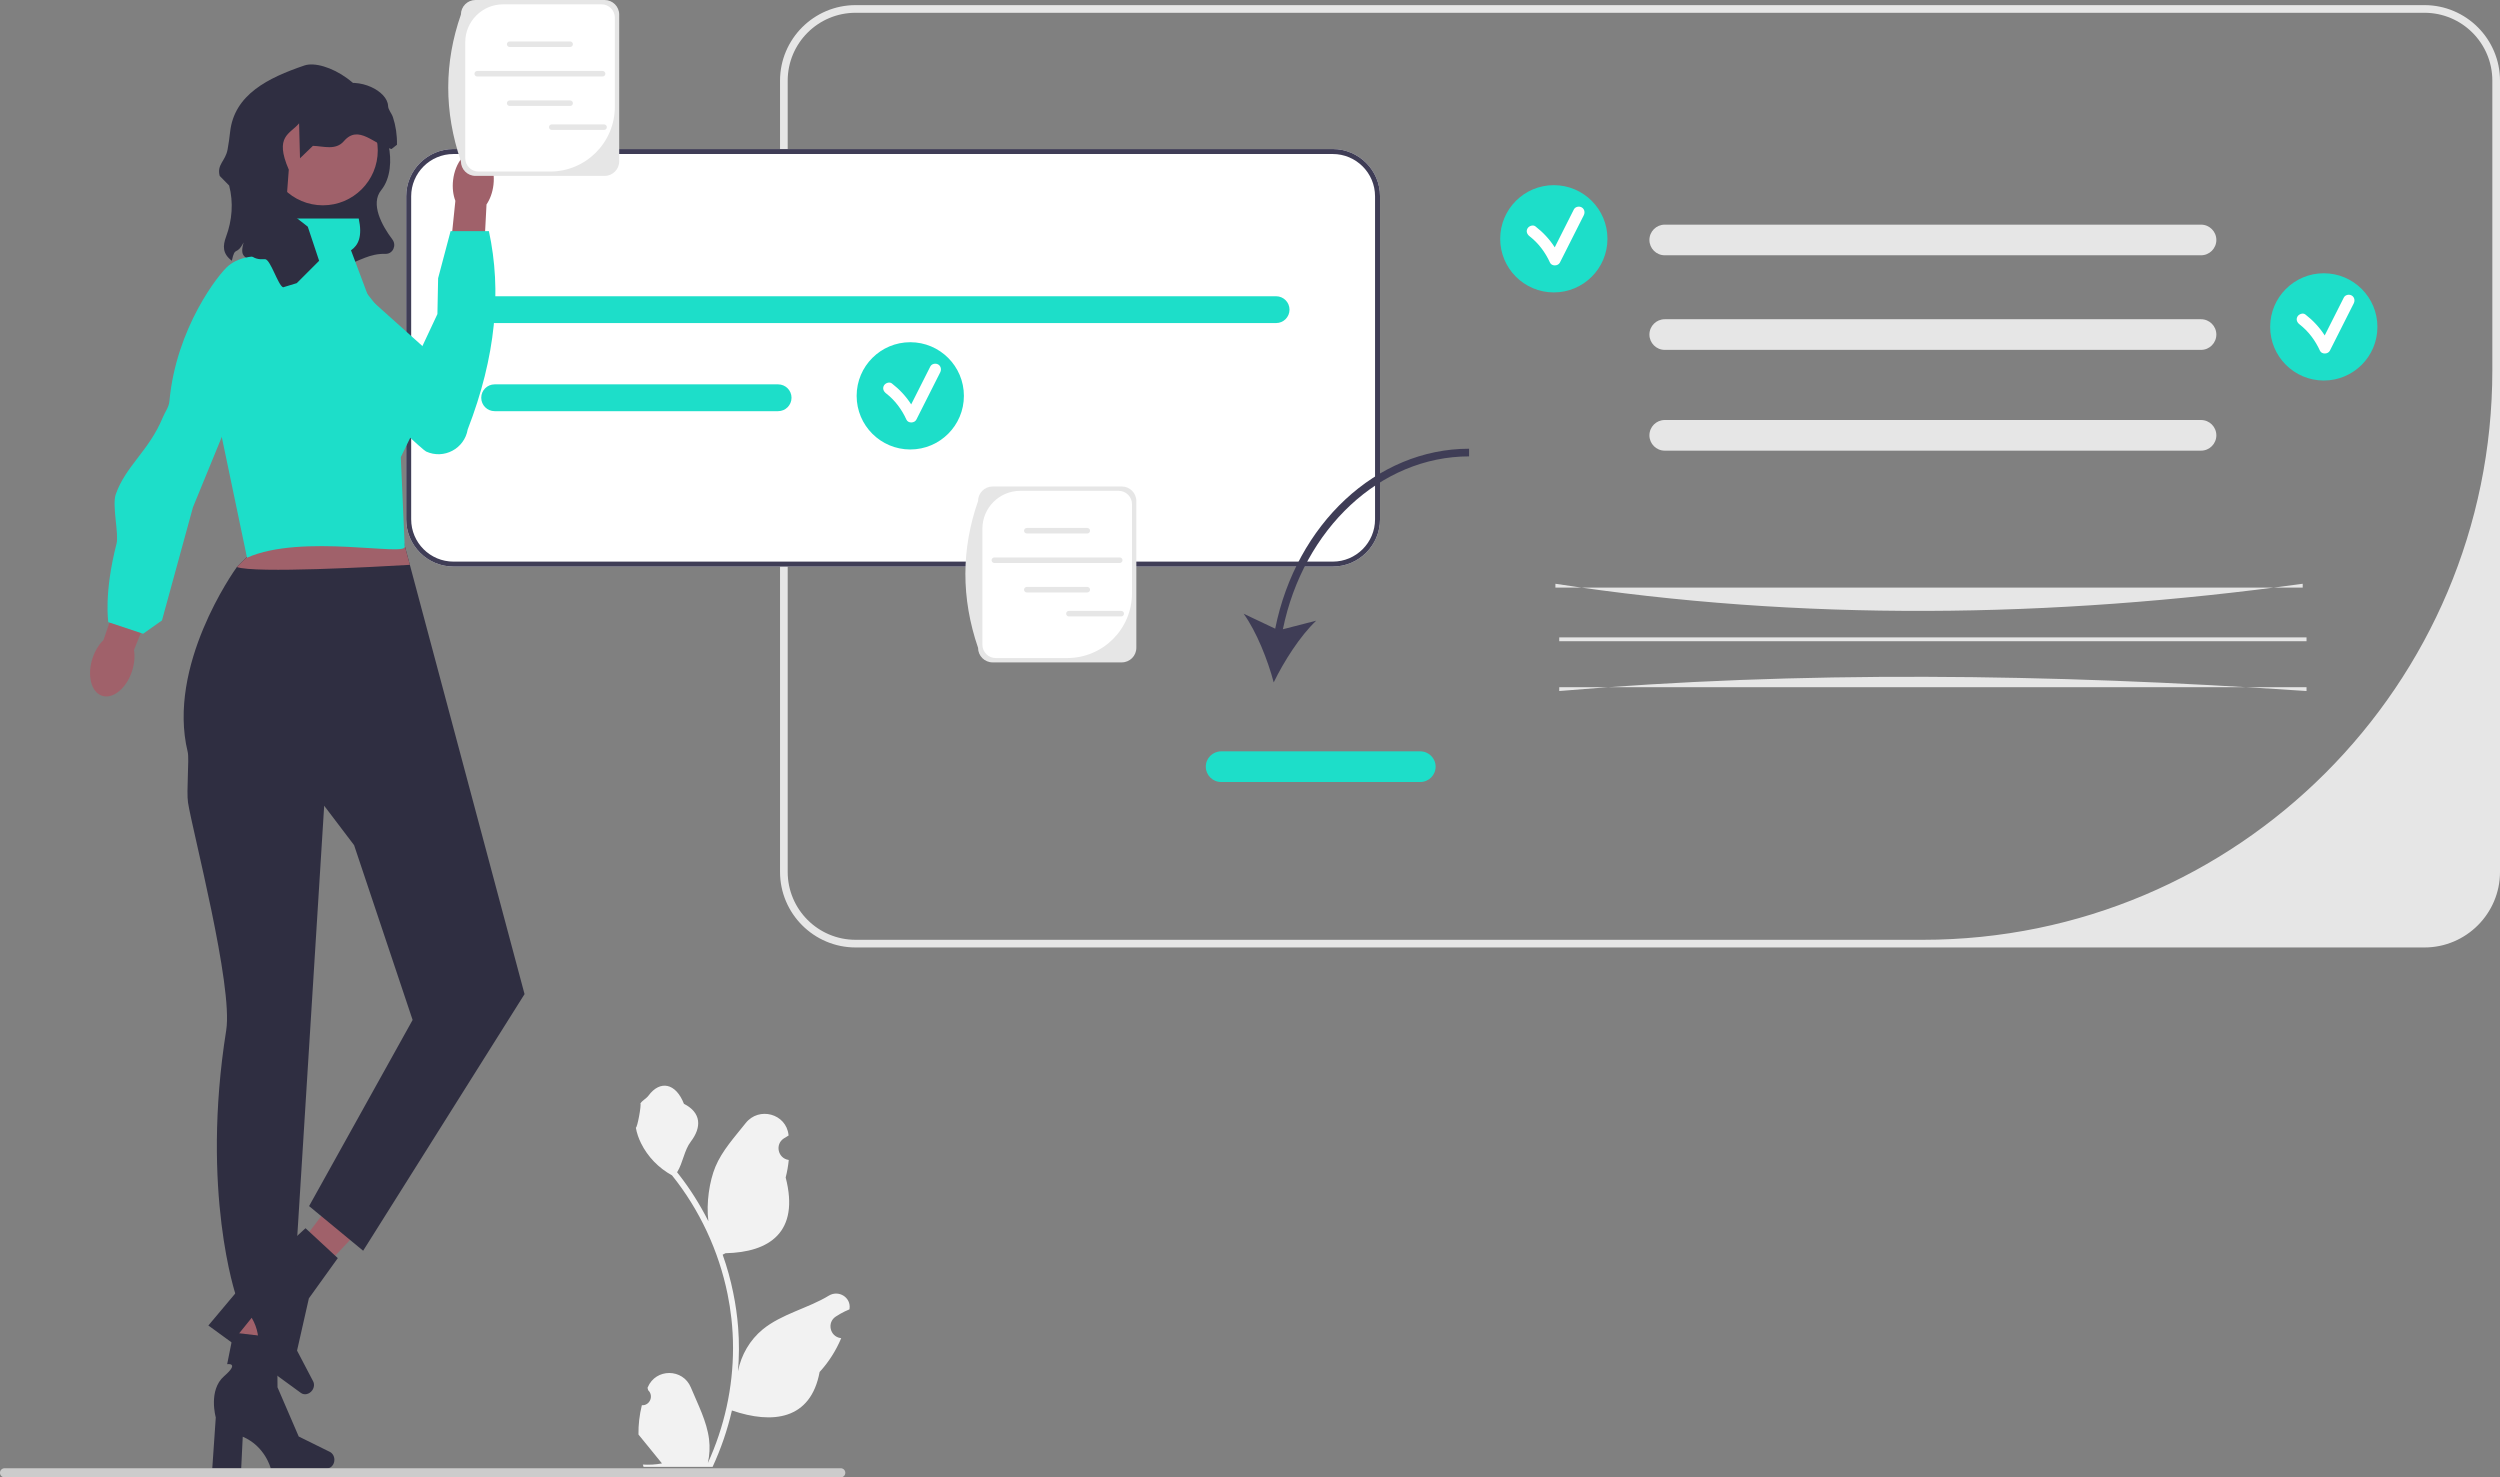 <svg xmlns="http://www.w3.org/2000/svg" width="652.628" height="385.666" viewBox="0 0 652.628 385.666" xmlns:xlink="http://www.w3.org/1999/xlink"><rect x="0" y="0" width="652.628" height="385.666" fill="#808080" stroke="none"/><path d="M203.628,227.612V21.061c0-10.876,8.849-19.724,19.725-19.724h409.551c10.876,0,19.725,8.848,19.725,19.724V227.612c0,10.876-8.849,19.725-19.725,19.725H223.353c-10.876,0-19.725-8.849-19.725-19.725ZM650.628,21.061c0-9.789-7.935-17.724-17.724-17.724H223.353c-9.789,0-17.725,7.936-17.725,17.725V227.612c0,9.789,7.936,17.725,17.725,17.725H501.923c82.127,0,148.705-66.577,148.705-148.705V21.061h-0Z" fill="#e6e6e6"/><g><path d="M347.915,38.907H118.381c-6.806,0-12.34,5.534-12.34,12.34v84.319c0,6.806,5.534,12.34,12.34,12.34h229.534c6.806,0,12.34-5.534,12.34-12.34V51.248c0-6.806-5.534-12.34-12.34-12.34Z" fill="#fff"/><path d="M347.915,38.907H118.381c-6.806,0-12.34,5.534-12.34,12.34v84.319c0,6.806,5.534,12.34,12.34,12.34h229.534c6.806,0,12.34-5.534,12.34-12.34V51.248c0-6.806-5.534-12.34-12.34-12.34Zm11.043,96.66c0,6.092-4.95,11.043-11.043,11.043H118.381c-6.092,0-11.043-4.95-11.043-11.043V51.248c0-6.092,4.95-11.043,11.043-11.043h229.534c6.092,0,11.043,4.95,11.043,11.043v84.319Z" fill="#3f3d56"/></g><path d="M129.128,77.336h204c1.933,0,3.5,1.567,3.5,3.5h0c0,1.933-1.567,3.5-3.5,3.5H129.128c-1.933,0-3.5-1.567-3.5-3.5h0c0-1.933,1.567-3.5,3.5-3.5Z" fill="#1ddec9"/><path d="M129.128,100.336h74c1.933,0,3.5,1.567,3.5,3.5h0c0,1.933-1.567,3.5-3.5,3.5h-74c-1.933,0-3.5-1.567-3.5-3.5h0c0-1.933,1.567-3.5,3.5-3.5Z" fill="#1ddec9"/><path d="M574.581,66.644h-140c-2.206,0-4-1.794-4-4s1.794-4,4-4h140c2.206,0,4,1.794,4,4s-1.794,4-4,4Z" fill="#e6e6e6"/><path d="M601.122,153.392h-195.081v-1c64.233,9.851,129.325,9.04,195.081,0v1Z" fill="#e6e6e6"/><path d="M574.581,117.644h-140c-2.206,0-4-1.794-4-4s1.794-4,4-4h140c2.206,0,4,1.794,4,4s-1.794,4-4,4Z" fill="#e6e6e6"/><rect x="407.041" y="166.392" width="195.081" height="1" fill="#e6e6e6"/><path d="M574.581,91.336h-140c-2.206,0-4-1.794-4-4s1.794-4,4-4h140c2.206,0,4,1.794,4,4s-1.794,4-4,4Z" fill="#e6e6e6"/><path d="M602.122,180.392c-67.337-4.58-132.732-5.31-195.081,0v-1h195.081v1Z" fill="#e6e6e6"/><g><path d="M332.893,164.118l-8.23-3.899c3.376,4.711,6.284,12.068,7.841,17.922,2.637-5.453,6.887-12.126,11.094-16.112l-8.698,2.238c5.36-26.268,25.519-45.126,48.604-45.126v-2c-24.113,0-45.139,19.648-50.611,46.976Z" fill="#3f3d56"/><path d="M370.772,204.142h-52c-2.206,0-4-1.794-4-4s1.794-4,4-4h52c2.206,0,4,1.794,4,4s-1.794,4-4,4Z" fill="#1ddec9"/></g><g><circle cx="237.628" cy="103.336" r="14" fill="#1ddec9"/><path d="M244.91,95.139c-.667-.39-1.686-.188-2.052,.538-1.664,3.297-3.328,6.593-4.992,9.89-1.342-2.103-3.06-3.939-5.052-5.478-.642-.496-1.68-.098-2.052,.538-.453,.775-.105,1.555,.538,2.052,2.323,1.795,4.115,4.207,5.321,6.869,.459,1.012,2.112,.948,2.59,0,2.079-4.119,4.158-8.238,6.237-12.357,.365-.723,.191-1.626-.538-2.052v-0Z" fill="#fff"/></g><g><circle cx="405.628" cy="62.336" r="14" fill="#1ddec9"/><path d="M412.91,54.139c-.667-.39-1.686-.188-2.052,.538-1.664,3.297-3.328,6.593-4.992,9.89-1.342-2.103-3.06-3.939-5.052-5.478-.642-.496-1.68-.098-2.052,.538-.453,.775-.105,1.555,.538,2.052,2.323,1.795,4.115,4.207,5.321,6.869,.459,1.012,2.112,.948,2.59,0,2.079-4.119,4.158-8.238,6.237-12.357,.365-.723,.191-1.626-.538-2.052v-0Z" fill="#fff"/></g><g><circle cx="606.628" cy="85.336" r="14" fill="#1ddec9"/><path d="M613.91,77.139c-.667-.39-1.686-.188-2.052,.538-1.664,3.297-3.328,6.593-4.992,9.89-1.342-2.103-3.06-3.939-5.052-5.478-.642-.496-1.68-.098-2.052,.538-.453,.775-.105,1.555,.538,2.052,2.323,1.795,4.115,4.207,5.321,6.869,.459,1.012,2.112,.948,2.59,0,2.079-4.119,4.158-8.238,6.237-12.357,.365-.723,.191-1.626-.538-2.052v-0Z" fill="#fff"/></g><g><path d="M292.844,172.917h-33.721c-2.094,0-3.797-1.703-3.797-3.797-4.459-13.032-4.37-25.801,0-38.323,0-2.094,1.703-3.797,3.797-3.797h33.721c2.094,0,3.797,1.703,3.797,3.797v38.323c0,2.094-1.703,3.797-3.797,3.797h-0Z" fill="#e6e6e6"/><path d="M266.348,128.131c-5.463,0-9.891,4.428-9.891,9.891v30.285c0,1.921,1.558,3.479,3.479,3.479h18.648c9.348,0,16.926-7.578,16.926-16.926v-23.25c0-1.921-1.558-3.479-3.479-3.479h-25.683Z" fill="#fff"/><g><path d="M283.837,139.268h-15.788c-.398,0-.722-.324-.722-.722s.324-.722,.722-.722h15.788c.398,0,.722,.324,.722,.722s-.324,.722-.722,.722Z" fill="#e6e6e6"/><path d="M283.837,154.661h-15.788c-.398,0-.722-.324-.722-.722s.324-.722,.722-.722h15.788c.398,0,.722,.324,.722,.722s-.324,.722-.722,.722Z" fill="#e6e6e6"/><path d="M292.309,146.969h-32.732c-.398,0-.722-.324-.722-.722s.324-.722,.722-.722h32.732c.398,0,.722,.324,.722,.722s-.324,.722-.722,.722Z" fill="#e6e6e6"/></g><path d="M292.695,160.919h-13.658c-.398,0-.722-.324-.722-.722s.324-.722,.722-.722h13.658c.398,0,.722,.324,.722,.722s-.324,.722-.722,.722Z" fill="#e6e6e6"/></g><path d="M60.517,68.071c.888-4.096,1.149-1.079,3.081-4.794-1.326,4.801,1.121,3.229,4.371,6.994,22.843,3.582,24.283-4.242,32.736-4.002l.043-0c1.86-.03,2.816-2.258,1.694-3.742-2.769-3.665-5.821-9.321-2.933-12.882,5.118-6.308,.608-19.244-1.598-16.447,0-10.787-13.284-17.861-18.437-16.108-9.522,3.239-18.339,7.606-19.407,17.38-.167,1.526-.382,3.043-.657,4.554-.557,3.067-2.85,3.882-2.061,6.894l2.468,2.51c1.158,4.421,.792,9.062-.794,13.348-.877,2.369-.999,4.4,1.493,6.296Z" fill="#2f2e41"/><circle id="b" cx="84.298" cy="39.278" r="14.319" fill="#a0616a"/><g><polygon points="61.993 365.697 69.367 365.871 73.477 332.743 62.596 332.486 61.993 365.697" fill="#a0616a"/><path d="M87.292,381.081h0c0,1.246-.884,2.256-1.974,2.256h-14.636s-1.44-5.79-7.313-8.281l-.405,8.281h-7.55l.915-13.316s-2.02-7.124,2.175-10.766c4.195-3.642,.797-3.135,.797-3.135l1.65-8.242,11.409,1.342,.084,12.938,5.537,12.842,8.121,4.012c.723,.357,1.191,1.171,1.191,2.07l0,0h-0Z" fill="#2f2e41"/></g><g><polygon points="70.103 335.642 75.96 340.125 98.791 315.772 90.148 309.155 70.103 335.642" fill="#a0616a"/><path d="M81.489,362.974h0c-.734,1.007-2.043,1.302-2.924,.66l-11.829-8.62s2.246-5.528-1.033-11l-5.205,6.454-6.102-4.447,8.582-10.223s2.563-6.947,8.098-7.42c5.535-.473,2.49-2.064,2.49-2.064l6.187-5.689,8.431,7.804-7.551,10.505-3.088,13.639,4.201,8.025c.374,.714,.273,1.647-.257,2.374l0,0Z" fill="#2f2e41"/></g><path d="M49.003,196.309c.445,1.823-.374,10.307,.084,13.225,1.164,7.422,11.801,47.887,9.966,59.422-6.723,42.266,2.575,69.38,2.575,69.38h15l8-128,7.808,10.292,15.278,45.632-27.026,48.591,14.112,11.654,42.134-66.991-29.94-112.064-1.809-6.766-40.453-1.129,2.251,3.373-5.12,5.059s-.007,.014-.034,.041c-.789,1.102-18.319,25.765-12.825,48.28v0Z" fill="#2f2e41"/><path d="M61.828,148.029c4.685,1.673,36.346-.054,45.165-.578l-1.809-6.766-40.453-1.129,2.251,3.373-5.12,5.059s-.007,.014-.034,.041v-0Z" fill="#a0616a"/><path d="M114.189,93.843h0l-1.457,7.732-.353,1.854-7.75,15.908,1.019,23.321c.652,2.729-26.867-3.464-41.163,2.934l-11.128-53.22,11.283-24.529,8.831-4.906,1.472-5.887h18.706c.996,4.665-.084,6.964-2.02,8.287l4.686,12.497,17.875,16.01v-0Z" fill="#1ddec9"/><g><path d="M128.82,48.239h0c-.232,2.002-.896,3.786-1.814,5.131l-1.001,19.213-9.128-.744,1.998-19.41c-.587-1.519-.827-3.407-.595-5.41,.529-4.574,3.317-8.009,6.228-7.673,2.911,.337,4.842,4.317,4.313,8.891h0l-0,0h0Z" fill="#a0616a"/><path d="M92.437,68.43l1.191,2.907s-17.4-1.743-17.029,7.342c.317,7.751,33.069,38.471,34.634,39.189v0c4.635,2.124,10.022-.735,10.861-5.764,7.375-19.027,8.903-36.181,5.533-51.767h-10l-3.256,12.295-.183,9.352-5.273,11.248-17.287-21.896,.809-2.907v-0Z" fill="#1ddec9"/></g><path d="M34.464,175.224c.643-1.959,.79-3.901,.514-5.544l7.304-18.276-8.798-3.221-6.462,18.886c-1.196,1.159-2.228,2.811-2.871,4.77-1.469,4.475-.351,8.861,2.497,9.796,2.848,.935,6.347-1.936,7.816-6.411h0v-0Z" fill="#a0616a"/><path d="M76.594,68.44s-10.803-4.096-16.935,.909c-2.529,2.064-13.714,16.288-15.437,35.436-.135,1.501-1.157,2.792-1.733,4.195-3.552,8.656-9.667,12.643-12.267,20.046-1.016,2.893,.848,10.375,.206,12.871-3.362,13.069-2.149,20.521-2.149,20.521l9.078,3.022,4.925-3.481,8.089-29.538,26.223-63.982Z" fill="#1ddec9"/><g><path d="M157.844,45.917h-33.721c-2.094,0-3.797-1.703-3.797-3.797-4.459-13.032-4.37-25.801,0-38.323,0-2.094,1.703-3.797,3.797-3.797h33.721c2.094,0,3.797,1.703,3.797,3.797V42.12c0,2.094-1.703,3.797-3.797,3.797Z" fill="#e6e6e6"/><path d="M131.348,1.131c-5.463,0-9.891,4.428-9.891,9.891v30.285c0,1.921,1.557,3.479,3.479,3.479h18.648c9.348,0,16.926-7.578,16.926-16.926V4.61c0-1.921-1.557-3.479-3.479-3.479h-25.683Z" fill="#fff"/><g><path d="M148.837,12.268h-15.788c-.398,0-.722-.324-.722-.722s.324-.722,.722-.722h15.788c.398,0,.722,.324,.722,.722s-.324,.722-.722,.722Z" fill="#e6e6e6"/><path d="M148.837,27.661h-15.788c-.398,0-.722-.324-.722-.722s.324-.722,.722-.722h15.788c.398,0,.722,.324,.722,.722s-.324,.722-.722,.722Z" fill="#e6e6e6"/><path d="M157.309,19.969h-32.732c-.398,0-.722-.324-.722-.722s.324-.722,.722-.722h32.732c.398,0,.722,.324,.722,.722s-.324,.722-.722,.722Z" fill="#e6e6e6"/></g><path d="M157.695,33.919h-13.658c-.398,0-.722-.324-.722-.722s.324-.722,.722-.722h13.658c.398,0,.722,.324,.722,.722s-.324,.722-.722,.722Z" fill="#e6e6e6"/></g><path d="M167.551,366.84c2.066,.129,3.208-2.437,1.645-3.933l-.155-.618c.02-.05,.041-.099,.062-.148,2.089-4.982,9.17-4.947,11.241,.042,1.839,4.428,4.179,8.864,4.756,13.546,.258,2.067,.142,4.172-.316,6.2,4.308-9.411,6.575-19.687,6.575-30.021,0-2.597-.142-5.193-.433-7.783-.239-2.119-.568-4.224-.995-6.31-2.306-11.277-7.299-22.018-14.5-30.99-3.462-1.892-6.349-4.851-8.093-8.397-.626-1.279-1.117-2.655-1.35-4.056,.394,.052,1.486-5.949,1.188-6.317,.549-.833,1.532-1.247,2.131-2.06,2.982-4.043,7.091-3.337,9.236,2.157,4.582,2.313,4.627,6.148,1.815,9.837-1.789,2.347-2.035,5.522-3.604,8.035,.162,.207,.329,.407,.491,.614,2.961,3.798,5.522,7.88,7.681,12.169-.61-4.766,.291-10.508,1.826-14.21,1.748-4.217,5.025-7.769,7.91-11.415,3.466-4.379,10.573-2.468,11.184,3.083,.006,.054,.012,.107,.017,.161-.429,.242-.849,.499-1.259,.77-2.339,1.547-1.531,5.174,1.241,5.602l.063,.01c-.155,1.544-.42,3.074-.807,4.579,3.702,14.316-4.29,19.53-15.701,19.764-.252,.129-.497,.258-.749,.381,1.156,3.255,2.08,6.594,2.764,9.979,.614,2.99,1.04,6.013,1.279,9.049,.297,3.83,.271,7.68-.052,11.503l.019-.136c.82-4.211,3.107-8.145,6.427-10.87,4.946-4.063,11.933-5.559,17.268-8.824,2.568-1.572,5.859,.459,5.411,3.437l-.022,.143c-.794,.323-1.569,.698-2.319,1.117-.429,.242-.848,.499-1.259,.77-2.339,1.547-1.531,5.174,1.241,5.602l.063,.01c.045,.006,.084,.013,.129,.019-1.363,3.236-3.262,6.239-5.639,8.829-2.315,12.497-12.256,13.683-22.89,10.044h-.006c-1.163,5.064-2.861,10.011-5.044,14.726h-18.02c-.065-.2-.123-.407-.181-.607,1.666,.103,3.346,.006,4.986-.297-1.337-1.641-2.674-3.294-4.011-4.935-.032-.032-.058-.065-.084-.097-.678-.84-1.363-1.673-2.041-2.512l-0-.001c-.042-2.578,.267-5.147,.879-7.64l.001-0v-0Z" fill="#f2f2f2"/><path d="M0,384.476c0,.66,.53,1.19,1.19,1.19H219.48c.66,0,1.19-.53,1.19-1.19,0-.66-.53-1.19-1.19-1.19H1.19c-.66,0-1.19,.53-1.19,1.19Z" fill="#ccc"/><path d="M88.18,22.336h-2.915c-8.528,.01-23.105,12.072-17.464,20.532-4.816,12.847-4.992,19.531-2.947,23.03,.753,1.288,2.247,1.874,3.735,1.77,.198-.014,.398-.018,.599-.012,1.442,.048,3.375,6.824,4.717,7.345l3.562-1.083,5.842-5.838-2.964-8.904-5.736-4.488,.781-10.394c-3.839-8.824,.338-9.256,2.688-12.102l.238,9.132,3.367-3.249c2.742,.071,5.947,1.26,8.077-1.213,3.87-4.527,7.881,.939,12.452,2.044l1.418-1.122c.049-2.546-.328-5.004-1.059-7.205-.344-1.036-1.224-1.89-1.261-2.92-.139-3.865-7.444-7.615-13.129-5.323h-0Z" fill="#2f2e41"/></svg>